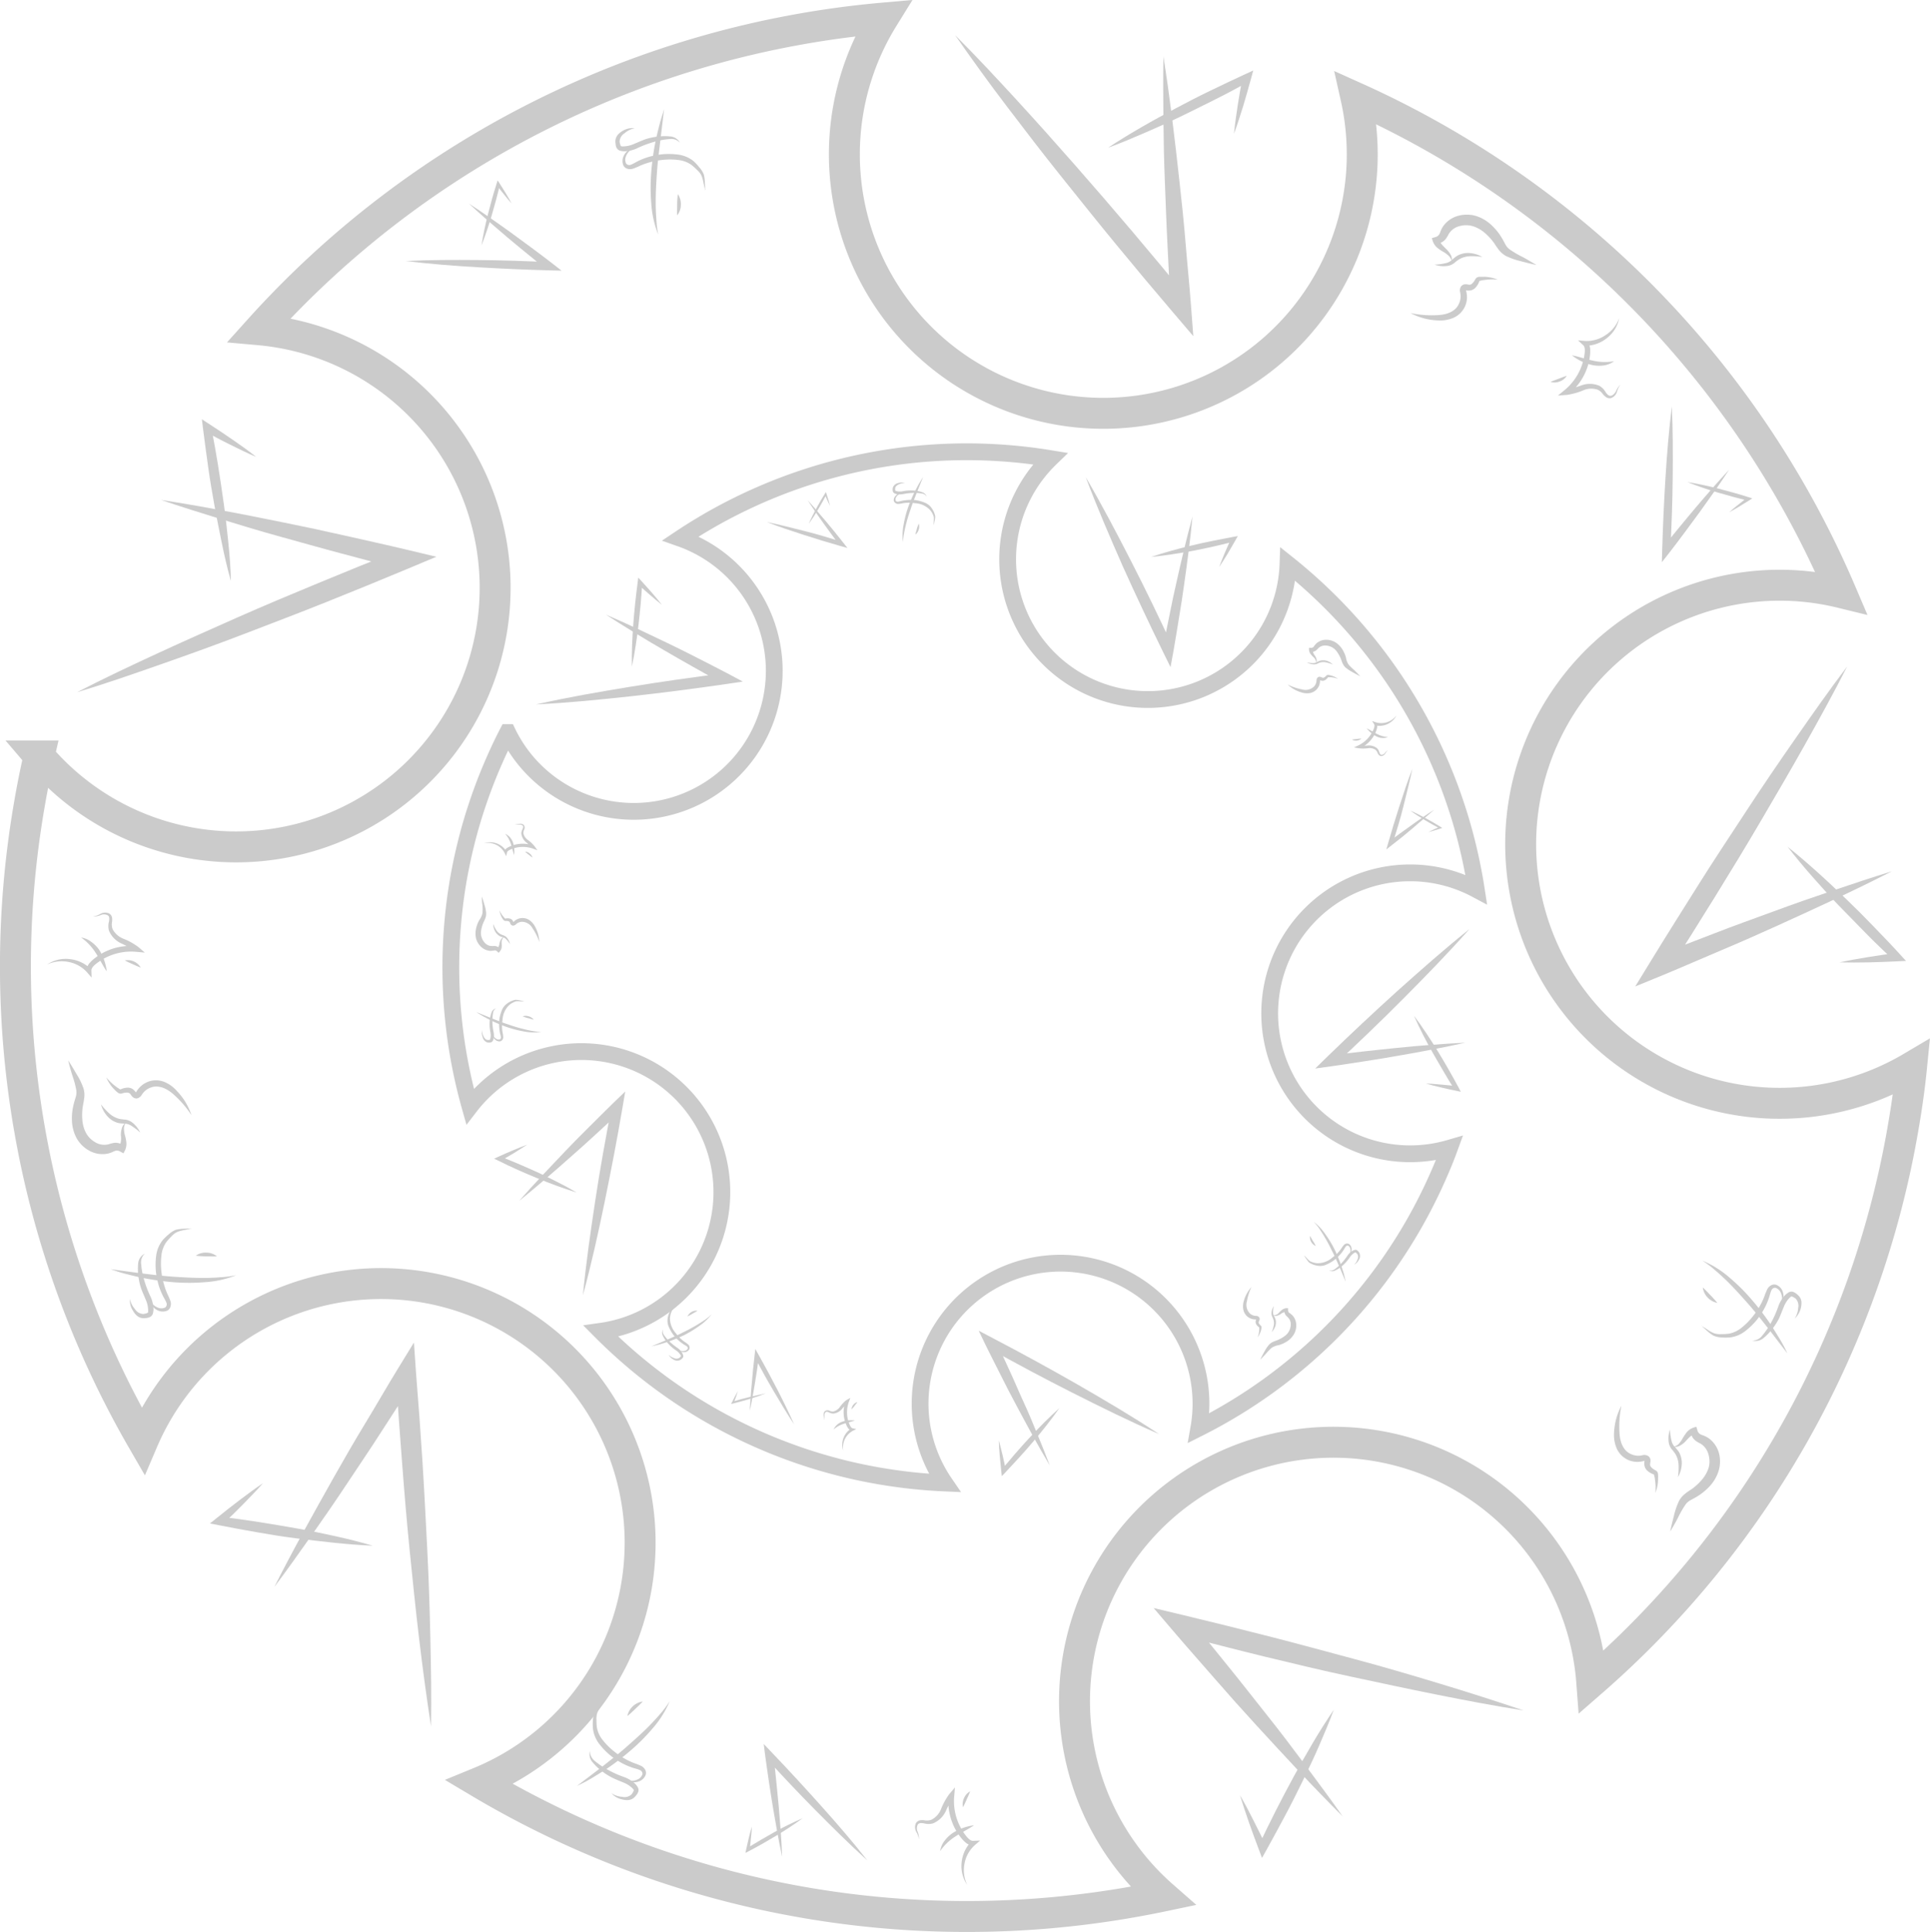 <svg xmlns="http://www.w3.org/2000/svg" viewBox="0 0 426.72 427.09"><defs><style>.cls-1{opacity:0.25;}.cls-2{fill:#303030;}.cls-3,.cls-4{fill:none;stroke:#303030;stroke-miterlimit:10;}.cls-3{stroke-width:6.84px;}.cls-4{stroke-width:3.71px;}</style></defs><title>Ресурс 7</title><g id="Слой_2" data-name="Слой 2"><g id="Слой_1-2" data-name="Слой 1"><g class="cls-1"><path class="cls-2" d="M358.49,310.73a22.61,22.61,0,0,0-.41,6.11c.11,2,.86,3.86,2.49,4.56a3.73,3.73,0,0,0,2.58.27,1.62,1.62,0,0,1,1.29.2,1.14,1.14,0,0,1,.46.73,1.7,1.7,0,0,1,0,.6,3.22,3.22,0,0,0-.07.59.9.9,0,0,0,.17.43,3.21,3.21,0,0,0,1.07.81,1,1,0,0,1,.47.55,2.49,2.49,0,0,1,.06.47,7.31,7.31,0,0,1,0,.81A8.42,8.42,0,0,1,366,330a11.65,11.65,0,0,0-.11-3.07c0-.24-.09-.49-.14-.73a1.92,1.92,0,0,0-.09-.3s0,.06-.06,0a4,4,0,0,1-1.5-.92,2.13,2.13,0,0,1-.51-1,2.93,2.93,0,0,1,0-1,.36.36,0,0,0,0-.18s0,.07,0,.1,0,0-.22.07a5.18,5.18,0,0,1-3.5-.3,5.09,5.09,0,0,1-2.45-2.56,7.63,7.63,0,0,1-.56-3.32A13.94,13.94,0,0,1,358.49,310.73Z"/><path class="cls-2" d="M369.22,316a13.39,13.39,0,0,0,.41,2.7,3,3,0,0,0,.61,1.08,10.88,10.88,0,0,1,.92,1.1,4.88,4.88,0,0,1,.67,2.91,6.6,6.6,0,0,1-.84,2.74,14.23,14.23,0,0,0,.14-2.74,5.12,5.12,0,0,0-.73-2.43,11.85,11.85,0,0,0-.84-1.08,3.22,3.22,0,0,1-.6-1.41A6.26,6.26,0,0,1,369.22,316Z"/><path class="cls-2" d="M369.29,338.52c.22-1.14.5-2.28.8-3.4a15.44,15.44,0,0,1,1.18-3.42,5.16,5.16,0,0,1,1.35-1.55c.52-.42,1-.72,1.43-1a12.48,12.48,0,0,0,2.31-2.15,7.5,7.5,0,0,0,1.42-2.57,5.31,5.31,0,0,0,0-2.77,4,4,0,0,0-1.39-2.27,4.32,4.32,0,0,0-.59-.38,5.71,5.71,0,0,1-.89-.53,2.85,2.85,0,0,1-1.11-2.07l.93.63c-.65.05-1.35.77-2,1.5a5.11,5.11,0,0,1-1.26,1,2.11,2.11,0,0,1-1.54.25,2.11,2.11,0,0,0,1.26-.65A6,6,0,0,0,372,318a11.49,11.49,0,0,1,.87-1.32,3.4,3.4,0,0,1,1.51-1.09l.68-.22.25.86a1.42,1.42,0,0,0,.64.81,4.56,4.56,0,0,0,.64.26,6.45,6.45,0,0,1,.93.44A6,6,0,0,1,380,321a7.14,7.14,0,0,1,0,4.07,8.82,8.82,0,0,1-1.95,3.41,12.82,12.82,0,0,1-2.91,2.37c-.54.34-1.06.58-1.49.83a3.56,3.56,0,0,0-1,.92,22.9,22.9,0,0,0-1.65,2.89C370.47,336.51,369.9,337.52,369.29,338.52Z"/><path class="cls-3" d="M420.93,248.43a209.39,209.39,0,0,1-69,123.31,57.26,57.26,0,1,0-94.83,47.39A210.74,210.74,0,0,1,106,394,57.28,57.28,0,1,0,31.58,318.5,209.33,209.33,0,0,1,6.39,178.43c.64-3.83,1.39-7.58,2.25-11.32A57.27,57.27,0,1,0,57.3,72.89,210.52,210.52,0,0,1,195.25,4,57.25,57.25,0,1,0,299.81,21.62,210.7,210.7,0,0,1,407.07,131a57.26,57.26,0,1,0,15.57,104.9C422.23,240.06,421.64,244.24,420.93,248.43Z"/><path class="cls-2" d="M396.77,291.51a4.76,4.76,0,0,0,.8-2.38,2.28,2.28,0,0,0-.53-2.05,3.26,3.26,0,0,0-.89-.51c-.09,0-.06,0-.21.08a3.44,3.44,0,0,0-.4.37,6.12,6.12,0,0,0-1.2,2c-.33.76-.63,1.62-1,2.42a14.11,14.11,0,0,1-1.45,2.27A12.23,12.23,0,0,1,390,295.7a2.71,2.71,0,0,1-2.56.62,2.64,2.64,0,0,0,2.16-1.06,17.12,17.12,0,0,0,1.5-2.05,23.52,23.52,0,0,0,2.15-4.62,7.1,7.1,0,0,1,1.51-2.38,5.66,5.66,0,0,1,.6-.47,1.31,1.31,0,0,1,1-.2,2.1,2.1,0,0,1,.75.39,4.59,4.59,0,0,1,.55.47,2.18,2.18,0,0,1,.64,1.43,4.75,4.75,0,0,1-1.54,3.68Z"/><path class="cls-2" d="M393.59,288.8a3.38,3.38,0,0,0,.05-3.22,1.9,1.9,0,0,0-1.1-.92.9.9,0,0,0-.91.62c-.2.42-.31,1-.52,1.61a15.14,15.14,0,0,1-.68,1.68,16.44,16.44,0,0,1-1.92,3.09,15.75,15.75,0,0,1-2.61,2.55,6.8,6.8,0,0,1-3.46,1.43,12.14,12.14,0,0,1-1.82,0,4.8,4.8,0,0,1-1.83-.43,8.19,8.19,0,0,1-1.44-1.11l-.66-.58-.32-.3a1.29,1.29,0,0,1-.16-.17s0-.11,0-.12.09.05,0,.07,0-.06,0,0,0,0,0,.07a.74.74,0,0,0,.17.12l.38.23.74.47a7.15,7.15,0,0,0,1.49.83,4.25,4.25,0,0,0,1.61.18,11.55,11.55,0,0,0,1.69-.1,6.31,6.31,0,0,0,2.88-1.4,15.31,15.31,0,0,0,2.36-2.4,16.1,16.1,0,0,0,1.85-2.84,14.24,14.24,0,0,0,.7-1.54,14.15,14.15,0,0,1,.69-1.7,2.06,2.06,0,0,1,.77-.78,1.42,1.42,0,0,1,1.17-.14,2.45,2.45,0,0,1,1.41,1.41A3.49,3.49,0,0,1,393.59,288.8Z"/><path class="cls-2" d="M376.42,278.67a22.14,22.14,0,0,1,6,3.76,42.16,42.16,0,0,1,5,5,56.45,56.45,0,0,1,4.26,5.62c.64,1,1.25,2,1.86,3s1.13,2,1.64,3.11l-4.26-5.56c-1.45-1.82-2.87-3.66-4.4-5.39s-3.08-3.46-4.73-5.08c-.84-.8-1.68-1.59-2.57-2.34A23,23,0,0,0,376.42,278.67Z"/><path class="cls-2" d="M379.71,288a3.85,3.85,0,0,1-2.15-1.19,3.76,3.76,0,0,1-1.07-2.21c.64.56,1.12,1.12,1.65,1.66S379.18,287.37,379.71,288Z"/><path class="cls-2" d="M213.85,416.66a7.37,7.37,0,0,1-1.24-4.93,7.73,7.73,0,0,1,2.23-4.76l.41.94a2.49,2.49,0,0,1-1.81-.67,7.89,7.89,0,0,1-1.12-1.22,12.2,12.2,0,0,1-1.63-2.79,12.85,12.85,0,0,1-.95-6.34l1.1.48a14.35,14.35,0,0,0-1.74,3,5.41,5.41,0,0,1-2.79,2.68,3.76,3.76,0,0,1-2,0c-.57-.1-1.09-.13-1.37.24a1.77,1.77,0,0,0-.08,1.54,4.1,4.1,0,0,1,.32,1.77,4.46,4.46,0,0,0-.59-1.67,2.16,2.16,0,0,1-.08-1.93,1.4,1.4,0,0,1,.89-.63,3.4,3.4,0,0,1,1,0,2.87,2.87,0,0,0,1.57-.14,4.49,4.49,0,0,0,2.1-2.36,14.4,14.4,0,0,1,1.8-3.27l1.27-1.5-.17,2a12.32,12.32,0,0,0,.88,5.72,12.71,12.71,0,0,0,1.41,2.55c.56.8,1.24,1.57,1.88,1.54l1.56-.06-1.16,1a7.27,7.27,0,0,0-2.28,4.06A7.57,7.57,0,0,0,213.85,416.66Z"/><path class="cls-2" d="M215.35,403.48c-1.38.94-2.83,1.6-4.12,2.47a11.58,11.58,0,0,0-3.36,3.23,4.76,4.76,0,0,1,1-2.32,7.46,7.46,0,0,1,1.86-1.73A11.16,11.16,0,0,1,215.35,403.48Z"/><path class="cls-2" d="M212.91,399.48a3.08,3.08,0,0,1,.23-2,3,3,0,0,1,1.35-1.5c-.23.66-.5,1.2-.75,1.77S213.25,398.87,212.91,399.48Z"/><path class="cls-2" d="M135.19,396.38a4.67,4.67,0,0,0,2.38.8,2.25,2.25,0,0,0,2.05-.52,3.26,3.26,0,0,0,.51-.89c0-.09,0-.06-.08-.21a3.33,3.33,0,0,0-.36-.4,6.22,6.22,0,0,0-2-1.2c-.77-.33-1.62-.64-2.42-1.06a14.11,14.11,0,0,1-2.27-1.45,12.64,12.64,0,0,1-1.94-1.86,2.7,2.7,0,0,1-.62-2.57,2.69,2.69,0,0,0,1,2.17,16,16,0,0,0,2.05,1.49,23.2,23.2,0,0,0,4.61,2.17,7.13,7.13,0,0,1,2.39,1.51,4.54,4.54,0,0,1,.46.6,1.32,1.32,0,0,1,.2,1,2.15,2.15,0,0,1-.39.76,7,7,0,0,1-.47.55,2.22,2.22,0,0,1-1.43.63,4,4,0,0,1-1.41-.17A4.12,4.12,0,0,1,135.19,396.38Z"/><path class="cls-2" d="M137.91,393.21a3.38,3.38,0,0,0,3.22.05,1.92,1.92,0,0,0,.92-1.09.91.91,0,0,0-.62-.92c-.42-.2-1-.31-1.61-.52a15.14,15.14,0,0,1-1.68-.68,16.09,16.09,0,0,1-3.08-1.93,15.75,15.75,0,0,1-2.55-2.61,6.91,6.91,0,0,1-1.42-3.47,12.17,12.17,0,0,1,0-1.82,5.1,5.1,0,0,1,.44-1.83,8.11,8.11,0,0,1,1.11-1.43l.59-.66.3-.33a.63.63,0,0,1,.17-.15s.1,0,.11,0,0,.1-.07,0,.06,0,.05,0-.05,0-.07,0a.74.74,0,0,0-.12.17l-.23.38-.47.74a7.35,7.35,0,0,0-.83,1.48,4.27,4.27,0,0,0-.19,1.61,13,13,0,0,0,.1,1.69,6.2,6.2,0,0,0,1.4,2.89,14.83,14.83,0,0,0,2.39,2.36,16.45,16.45,0,0,0,2.83,1.86,16.73,16.73,0,0,0,1.55.71,13.87,13.87,0,0,1,1.69.68,2.23,2.23,0,0,1,.79.77,1.45,1.45,0,0,1,.13,1.17,2.47,2.47,0,0,1-1.41,1.41A3.49,3.49,0,0,1,137.91,393.21Z"/><path class="cls-2" d="M148.07,376.05a22.11,22.11,0,0,1-3.77,6,42.16,42.16,0,0,1-5,5,56.48,56.48,0,0,1-5.63,4.25c-1,.64-2,1.24-3,1.85s-2.06,1.12-3.12,1.63l5.57-4.24c1.82-1.45,3.66-2.86,5.4-4.4s3.47-3.06,5.09-4.71c.8-.84,1.6-1.68,2.35-2.56A23.09,23.09,0,0,0,148.07,376.05Z"/><path class="cls-2" d="M138.71,379.33a4.06,4.06,0,0,1,3.4-3.22c-.56.64-1.12,1.12-1.66,1.65S139.37,378.8,138.71,379.33Z"/><path class="cls-2" d="M191.78,411.25c-3.94-3.56-7.69-7.29-11.42-11.05s-7.35-7.61-10.92-11.51L171,388c.24,1.86.42,3.73.62,5.6s.37,3.73.55,5.6c.32,3.74.62,7.48.76,11.25-.79-3.68-1.44-7.38-2.06-11.09-.29-1.85-.61-3.7-.87-5.56s-.56-3.71-.8-5.57l-.34-2.73,1.9,2c3.66,3.82,7.24,7.72,10.77,11.66S188.5,407.07,191.78,411.25Z"/><path class="cls-2" d="M177.47,401.91c-1.89,1.39-3.84,2.66-5.84,3.86s-4,2.35-6.08,3.43l-.73.38.16-.78c.18-.84.37-1.68.57-2.51s.42-1.67.68-2.5c0,.86-.13,1.72-.2,2.58s-.18,1.71-.29,2.56l-.57-.4c2-1.23,4-2.4,6-3.52S175.32,402.84,177.47,401.91Z"/><path class="cls-2" d="M42.33,246.5a22.63,22.63,0,0,0-4-4.62c-1.46-1.31-3.32-2.13-5-1.48a3.81,3.81,0,0,0-2,1.63,1.66,1.66,0,0,1-1,.77,1.19,1.19,0,0,1-.84-.2,1.56,1.56,0,0,1-.43-.42,3.14,3.14,0,0,0-.36-.47,1.07,1.07,0,0,0-.43-.19,3.22,3.22,0,0,0-1.32.19,1,1,0,0,1-.72-.07,2.49,2.49,0,0,1-.38-.28,6.28,6.28,0,0,1-.59-.56,8.29,8.29,0,0,1-1.76-2.65,11.94,11.94,0,0,0,2.23,2.1q.32.23.63.42a1.68,1.68,0,0,0,.26.15s-.06,0,0,0a3.86,3.86,0,0,1,1.72-.4,2.15,2.15,0,0,1,1,.31,3.17,3.17,0,0,1,.67.69.48.48,0,0,0,.13.12.12.12,0,0,0-.1,0c-.13,0,0,0,.1-.21a5.19,5.19,0,0,1,2.7-2.25,5,5,0,0,1,3.54.09,7.51,7.51,0,0,1,2.74,2A13.94,13.94,0,0,1,42.33,246.5Z"/><path class="cls-2" d="M31,250.34a12.94,12.94,0,0,0-2.19-1.63,3.13,3.13,0,0,0-1.19-.34,9.37,9.37,0,0,1-1.43-.13,4.85,4.85,0,0,1-2.53-1.59,6.56,6.56,0,0,1-1.34-2.54,15.24,15.24,0,0,0,1.83,2,5.24,5.24,0,0,0,2.24,1.21,12.1,12.1,0,0,0,1.35.17,3.21,3.21,0,0,1,1.43.58A6.18,6.18,0,0,1,31,250.34Z"/><path class="cls-2" d="M15.08,234.4c.65,1,1.25,2,1.83,3a15.08,15.08,0,0,1,1.57,3.25,5.08,5.08,0,0,1,.14,2.05c-.07.66-.21,1.22-.29,1.74a12.39,12.39,0,0,0-.12,3.15A7.37,7.37,0,0,0,19,250.4a5.24,5.24,0,0,0,1.91,2,3.93,3.93,0,0,0,2.59.63,4.11,4.11,0,0,0,.69-.15,6.91,6.91,0,0,1,1-.25,2.88,2.88,0,0,1,2.25.68l-1.11.22a4.14,4.14,0,0,0,.4-2.51,5.07,5.07,0,0,1,.2-1.59,2.08,2.08,0,0,1,.92-1.27,2.12,2.12,0,0,0-.44,1.35,6.06,6.06,0,0,0,.2,1.4,9.86,9.86,0,0,1,.32,1.55,3.41,3.41,0,0,1-.3,1.84l-.33.64-.78-.43a1.33,1.33,0,0,0-1-.13,3.93,3.93,0,0,0-.64.27,7,7,0,0,1-1,.34,6,6,0,0,1-4.08-.6,7.08,7.08,0,0,1-2.89-2.85,8.79,8.79,0,0,1-1-3.8,12.53,12.53,0,0,1,.4-3.73c.14-.61.34-1.16.47-1.64a3.44,3.44,0,0,0,.09-1.39,21.43,21.43,0,0,0-.86-3.21C15.66,236.67,15.35,235.55,15.08,234.4Z"/><path class="cls-2" d="M28.73,287.12a4.6,4.6,0,0,0,1.11,2.25,2.26,2.26,0,0,0,1.82,1.08,3.48,3.48,0,0,0,1-.26c.07-.06.05,0,.09-.21a4.63,4.63,0,0,0,0-.54,6.17,6.17,0,0,0-.59-2.29c-.31-.78-.7-1.6-1-2.46a14.87,14.87,0,0,1-.57-2.63,12.72,12.72,0,0,1-.05-2.69A2.69,2.69,0,0,1,32,277.12a2.67,2.67,0,0,0-.79,2.27,16.57,16.57,0,0,0,.39,2.51,23.2,23.2,0,0,0,1.72,4.8,7.2,7.2,0,0,1,.62,2.75,6.72,6.72,0,0,1-.1.75,1.33,1.33,0,0,1-.59.87,2.16,2.16,0,0,1-.81.26,5.1,5.1,0,0,1-.72.06,2.3,2.3,0,0,1-1.46-.57,4.22,4.22,0,0,1-.88-1.12A4.11,4.11,0,0,1,28.73,287.12Z"/><path class="cls-2" d="M32.89,286.8a3.39,3.39,0,0,0,2.24,2.32,1.88,1.88,0,0,0,1.42-.12.9.9,0,0,0,.22-1.09c-.16-.43-.52-1-.77-1.5a16.41,16.41,0,0,1-.71-1.67,17.24,17.24,0,0,1-.81-3.55,15.84,15.84,0,0,1,.05-3.64A6.94,6.94,0,0,1,36,274.09a11.94,11.94,0,0,1,1.32-1.26,4.89,4.89,0,0,1,1.6-1,8.88,8.88,0,0,1,1.8-.23l.88-.05H42a.61.61,0,0,1,.23,0s.08.05.05.1-.1,0-.08,0,.06,0,.06,0,0-.05,0-.05a.51.51,0,0,0-.2,0l-.43.1-.86.19a7.86,7.86,0,0,0-1.64.46,4.17,4.17,0,0,0-1.27,1,11.77,11.77,0,0,0-1.12,1.26,6.23,6.23,0,0,0-1.06,3,15.2,15.2,0,0,0,0,3.37,15.72,15.72,0,0,0,.69,3.31A15.12,15.12,0,0,0,37,286a13.07,13.07,0,0,1,.71,1.68,2.05,2.05,0,0,1,0,1.1,1.46,1.46,0,0,1-.73.93,2.57,2.57,0,0,1-2,0A3.55,3.55,0,0,1,32.89,286.8Z"/><path class="cls-2" d="M52.22,281.88a22.24,22.24,0,0,1-6.89,1.54,42.8,42.8,0,0,1-7.07,0,60.44,60.44,0,0,1-7-1c-1.15-.25-2.29-.53-3.43-.82s-2.25-.66-3.36-1.05l6.94.94c2.31.27,4.61.57,6.93.72s4.62.29,6.93.27c1.15,0,2.31-.05,3.47-.15A22.63,22.63,0,0,0,52.22,281.88Z"/><path class="cls-2" d="M43.28,277.57a3.77,3.77,0,0,1,2.36-.68,3.71,3.71,0,0,1,2.32.82c-.85.05-1.58,0-2.34,0S44.12,277.66,43.28,277.57Z"/><path class="cls-2" d="M10.42,213.2A7.38,7.38,0,0,1,15.35,212a7.72,7.72,0,0,1,4.76,2.24l-.94.4a2.49,2.49,0,0,1,.67-1.8,8,8,0,0,1,1.23-1.12,12.32,12.32,0,0,1,2.79-1.62,12.82,12.82,0,0,1,6.33-.94l-.48,1.1a14.46,14.46,0,0,0-2.95-1.75,5.36,5.36,0,0,1-2.67-2.79,3.76,3.76,0,0,1,0-2c.1-.57.14-1.09-.23-1.37a1.79,1.79,0,0,0-1.55-.09,4,4,0,0,1-1.77.32,4.49,4.49,0,0,0,1.68-.58,2.11,2.11,0,0,1,1.92-.08,1.33,1.33,0,0,1,.63.89,3.4,3.4,0,0,1,0,1,3,3,0,0,0,.13,1.58,4.58,4.58,0,0,0,2.36,2.1,14.2,14.2,0,0,1,3.27,1.8l1.5,1.28-2-.18a12.44,12.44,0,0,0-8.28,2.28c-.8.55-1.57,1.23-1.54,1.87l.05,1.56-1-1.16a7.29,7.29,0,0,0-4.06-2.29A7.64,7.64,0,0,0,10.42,213.2Z"/><path class="cls-2" d="M23.6,214.73c-.94-1.38-1.6-2.84-2.46-4.12a11.74,11.74,0,0,0-3.22-3.38,4.8,4.8,0,0,1,2.31,1A7.13,7.13,0,0,1,22,210.07,11.28,11.28,0,0,1,23.6,214.73Z"/><path class="cls-2" d="M27.61,212.3a3.31,3.31,0,0,1,3.5,1.58c-.66-.23-1.2-.5-1.77-.75S28.22,212.64,27.61,212.3Z"/><path class="cls-2" d="M140.35,28.35a4.63,4.63,0,0,0-2.26,1.11A2.25,2.25,0,0,0,137,31.27a3,3,0,0,0,.26,1c.06.06,0,0,.2.08a3.31,3.31,0,0,0,.55,0,6.26,6.26,0,0,0,2.29-.59c.78-.31,1.59-.69,2.46-1a14,14,0,0,1,2.63-.56,12.09,12.09,0,0,1,2.69-.05,2.67,2.67,0,0,1,2.25,1.38,2.64,2.64,0,0,0-2.27-.79,15.38,15.38,0,0,0-2.51.38,23.16,23.16,0,0,0-4.8,1.71,7.06,7.06,0,0,1-2.76.61,4,4,0,0,1-.75-.1,1.28,1.28,0,0,1-.87-.59,1.92,1.92,0,0,1-.25-.81,5.1,5.1,0,0,1-.06-.72,2.3,2.3,0,0,1,.57-1.46,4.39,4.39,0,0,1,1.12-.88A4.11,4.11,0,0,1,140.35,28.35Z"/><path class="cls-2" d="M140.65,32.51a3.42,3.42,0,0,0-2.32,2.23,1.91,1.91,0,0,0,.12,1.43.9.9,0,0,0,1.08.22c.44-.16,1-.51,1.51-.77a16.34,16.34,0,0,1,1.67-.7,16,16,0,0,1,3.55-.8,15.39,15.39,0,0,1,3.65.05,6.84,6.84,0,0,1,3.45,1.46A11.94,11.94,0,0,1,154.62,37a5,5,0,0,1,1,1.6,8.39,8.39,0,0,1,.23,1.81l.05.88v.44a.6.6,0,0,1,0,.23s-.06.09-.11.06,0-.11,0-.09,0,.06,0,.07,0,0,.05-.05a1.91,1.91,0,0,0,0-.21l-.1-.43-.19-.86a8,8,0,0,0-.46-1.64,4.13,4.13,0,0,0-1-1.27,12,12,0,0,0-1.27-1.13,6.26,6.26,0,0,0-3-1.06,15.1,15.1,0,0,0-3.36,0,16.31,16.31,0,0,0-3.32.68,15.18,15.18,0,0,0-1.59.59,14,14,0,0,1-1.69.7,2.15,2.15,0,0,1-1.1,0,1.46,1.46,0,0,1-.92-.73,2.52,2.52,0,0,1,0-2A3.51,3.51,0,0,1,140.65,32.51Z"/><path class="cls-2" d="M145.53,51.85A22.51,22.51,0,0,1,144,45a42.8,42.8,0,0,1,0-7.07,58.36,58.36,0,0,1,1-7c.25-1.15.54-2.29.83-3.43s.67-2.25,1-3.35L146,31.07c-.27,2.31-.58,4.61-.74,6.92s-.3,4.62-.28,6.93c0,1.16.05,2.31.14,3.47A23.92,23.92,0,0,0,145.53,51.85Z"/><path class="cls-2" d="M149.87,42.92a3.86,3.86,0,0,1,.67,2.37,3.76,3.76,0,0,1-.82,2.31c-.05-.85,0-1.58,0-2.34S149.77,43.76,149.87,42.92Z"/><path class="cls-2" d="M89.72,57.7c5.31-.27,10.6-.26,15.89-.22s10.58.22,15.86.47l-.59,1.62c-1.47-1.15-2.92-2.35-4.38-3.53s-2.89-2.39-4.34-3.59c-2.86-2.43-5.71-4.87-8.47-7.44,3.16,2.05,6.23,4.22,9.28,6.41,1.51,1.11,3,2.19,4.54,3.33s3,2.24,4.49,3.39l2.17,1.69-2.76-.07c-5.29-.14-10.57-.38-15.86-.69S95,58.35,89.72,57.7Z"/><path class="cls-2" d="M106.46,54.23c.36-2.32.85-4.59,1.42-6.85s1.19-4.5,1.9-6.72l.25-.79.43.67c.46.72.92,1.45,1.37,2.19s.88,1.47,1.28,2.24c-.59-.64-1.12-1.31-1.68-2s-1.07-1.34-1.6-2l.68-.12c-.52,2.27-1.13,4.52-1.79,6.75S107.32,52.05,106.46,54.23Z"/><path class="cls-2" d="M311.86,69.2a22.59,22.59,0,0,0,6.11.45c2-.1,3.86-.84,4.57-2.46a3.79,3.79,0,0,0,.29-2.58,1.62,1.62,0,0,1,.2-1.29,1.23,1.23,0,0,1,.74-.46,2,2,0,0,1,.6,0,2.73,2.73,0,0,0,.59.08.94.94,0,0,0,.43-.17,3.29,3.29,0,0,0,.81-1.06,1,1,0,0,1,.56-.46,2.67,2.67,0,0,1,.47-.07c.27,0,.54,0,.81,0a8.44,8.44,0,0,1,3.12.64,12.06,12.06,0,0,0-3.07.09c-.25,0-.5.08-.74.14a1.67,1.67,0,0,0-.29.08s.05,0,0,.06a3.8,3.8,0,0,1-.93,1.5,2.12,2.12,0,0,1-.95.5,2.93,2.93,0,0,1-1,0c-.11,0-.18,0-.18,0s.07,0,.09-.06,0,0,.08.22a5,5,0,0,1-2.9,5.94,7.63,7.63,0,0,1-3.33.54A13.9,13.9,0,0,1,311.86,69.2Z"/><path class="cls-2" d="M317.18,58.5a12.54,12.54,0,0,0,2.7-.39,3.05,3.05,0,0,0,1.09-.6,9.84,9.84,0,0,1,1.11-.91,4.87,4.87,0,0,1,2.91-.66,6.48,6.48,0,0,1,2.74.86,15.24,15.24,0,0,0-2.75-.16,5.15,5.15,0,0,0-2.43.72,11.64,11.64,0,0,0-1.08.83,3.17,3.17,0,0,1-1.42.59A6.14,6.14,0,0,1,317.18,58.5Z"/><path class="cls-2" d="M339.72,58.58c-1.15-.24-2.28-.52-3.41-.83a15.64,15.64,0,0,1-3.41-1.2,5.28,5.28,0,0,1-1.54-1.36c-.41-.52-.71-1-1-1.44a12.85,12.85,0,0,0-2.14-2.32A7.37,7.37,0,0,0,325.64,50a5.17,5.17,0,0,0-2.76-.06,3.91,3.91,0,0,0-2.28,1.38,3.43,3.43,0,0,0-.38.58,6.83,6.83,0,0,1-.54.89,2.91,2.91,0,0,1-2.08,1.1l.64-.94c.05.66.76,1.36,1.48,2.06a5.36,5.36,0,0,1,1,1.27,2.13,2.13,0,0,1,.24,1.55,2.1,2.1,0,0,0-.64-1.26,5.92,5.92,0,0,0-1.13-.86,10,10,0,0,1-1.32-.87,3.34,3.34,0,0,1-1.08-1.52l-.22-.68.86-.25a1.37,1.37,0,0,0,.81-.63,3.49,3.49,0,0,0,.27-.64,5.62,5.62,0,0,1,.45-.93,6,6,0,0,1,3.31-2.45,7.22,7.22,0,0,1,4.07,0,8.75,8.75,0,0,1,3.4,2,12.62,12.62,0,0,1,2.35,2.93c.33.53.57,1.06.82,1.49a3.33,3.33,0,0,0,.92,1,20.87,20.87,0,0,0,2.87,1.67C337.71,57.38,338.72,58,339.72,58.58Z"/><path class="cls-2" d="M358,70.33a7.32,7.32,0,0,1-2.63,4.34,7.71,7.71,0,0,1-4.95,1.77l.38-1a2.52,2.52,0,0,1,.79,1.75,8.28,8.28,0,0,1-.08,1.67,12.57,12.57,0,0,1-.84,3.11,12.78,12.78,0,0,1-3.83,5.13L346.38,86a14.26,14.26,0,0,0,3.32-.83,5.39,5.39,0,0,1,3.87.09A3.7,3.7,0,0,1,355,86.68c.34.48.67.87,1.14.81s.88-.53,1.15-1a4,4,0,0,1,1-1.47,4.54,4.54,0,0,0-.78,1.59A2.15,2.15,0,0,1,356.2,88a1.41,1.41,0,0,1-1.08-.2,3.42,3.42,0,0,1-.73-.68,2.78,2.78,0,0,0-1.2-1,4.48,4.48,0,0,0-3.15.17,14.81,14.81,0,0,1-3.59,1l-2,.15L346,86.17a12.5,12.5,0,0,0,3.45-4.65,13.45,13.45,0,0,0,.82-2.8c.18-1,.24-2-.23-2.42l-1.14-1.06,1.52.12a7.25,7.25,0,0,0,4.5-1.24A7.58,7.58,0,0,0,358,70.33Z"/><path class="cls-2" d="M347.54,78.54c1.64.31,3.14.88,4.66,1.18a11.74,11.74,0,0,0,4.66.13,4.88,4.88,0,0,1-2.33.94,7.47,7.47,0,0,1-2.54-.11A11.22,11.22,0,0,1,347.54,78.54Z"/><path class="cls-2" d="M346.41,83.08a3,3,0,0,1-1.58,1.25,3.11,3.11,0,0,1-2,.1c.63-.3,1.21-.49,1.79-.71S345.74,83.27,346.41,83.08Z"/><path class="cls-2" d="M369.64,89.82c.25,5.3.24,10.6.19,15.89s-.25,10.58-.51,15.86L367.7,121c1.16-1.48,2.36-2.92,3.54-4.38s2.4-2.88,3.6-4.33c2.43-2.86,4.89-5.7,7.46-8.45-2.06,3.15-4.23,6.21-6.43,9.26-1.11,1.51-2.2,3-3.34,4.53s-2.24,3-3.4,4.49l-1.7,2.16.08-2.76c.15-5.29.4-10.57.72-15.85S369,95.09,369.64,89.82Z"/><path class="cls-2" d="M373.07,106.56c2.32.37,4.6.86,6.85,1.44s4.5,1.2,6.72,1.91l.79.25-.67.43c-.73.46-1.46.92-2.19,1.36s-1.48.88-2.25,1.28c.64-.58,1.31-1.12,2-1.67s1.34-1.07,2-1.6l.11.69c-2.26-.54-4.51-1.15-6.74-1.81S375.25,107.43,373.07,106.56Z"/><path class="cls-2" d="M211.19,7.78c4.61,4.62,9.05,9.37,13.45,14.16s8.73,9.64,13,14.5,8.54,9.8,12.74,14.76,8.36,9.95,12.47,15l-4,1.59c-.29-4.6-.49-9.2-.73-13.8s-.38-9.21-.57-13.82-.28-9.21-.32-13.83-.09-9.23,0-13.85c.73,4.56,1.35,9.14,1.93,13.71s1.09,9.17,1.6,13.75,1,9.17,1.37,13.76.85,9.17,1.19,13.77l.52,6.83-4.47-5.24q-6.33-7.41-12.52-14.94c-4.13-5-8.18-10.09-12.25-15.16s-8-10.21-11.95-15.4S214.9,13.14,211.19,7.78Z"/><path class="cls-2" d="M245,32.65c2.4-1.6,4.85-3.07,7.33-4.51s5-2.8,7.52-4.14,5.06-2.66,7.64-3.9,5.15-2.48,7.75-3.67l1.85-.85-.52,1.9q-.82,3-1.74,6.08c-.63,2-1.26,4-2,6,.2-2.12.52-4.21.83-6.3s.7-4.17,1.08-6.24l1.34,1.05c-2.51,1.37-5,2.72-7.58,4s-5.11,2.56-7.69,3.8-5.19,2.41-7.82,3.54S247.71,31.68,245,32.65Z"/><path class="cls-2" d="M408.4,147.33c-2.95,5.81-6.1,11.51-9.28,17.18s-6.47,11.28-9.76,16.89-6.66,11.15-10.08,16.68-6.86,11-10.37,16.5l-2.74-3.27c4.28-1.71,8.59-3.32,12.89-5s8.64-3.21,13-4.82,8.68-3.12,13.05-4.59,8.75-2.95,13.17-4.3c-4.11,2.11-8.27,4.13-12.44,6.09s-8.37,3.88-12.57,5.79-8.41,3.77-12.66,5.56-8.46,3.65-12.72,5.41l-6.34,2.6,3.6-5.87c3.39-5.54,6.85-11,10.32-16.53s7.06-10.91,10.62-16.35,7.22-10.81,10.94-16.14S404.46,152.53,408.4,147.33Z"/><path class="cls-2" d="M395.25,187.19c2.25,1.78,4.42,3.66,6.55,5.57s4.21,3.88,6.27,5.86,4.09,4,6.07,6.06,4,4.12,5.9,6.23l1.38,1.5-2,.09c-2.1.1-4.21.19-6.32.23s-4.23.05-6.36,0c2.08-.46,4.16-.81,6.25-1.16s4.18-.63,6.27-.91l-.59,1.6c-2.08-2-4.15-3.94-6.16-6s-4-4.08-6-6.14-3.9-4.18-5.8-6.33S397,189.46,395.25,187.19Z"/><path class="cls-2" d="M336.87,378.09c-6.45-1-12.84-2.23-19.22-3.5s-12.73-2.65-19.07-4-12.68-2.88-19-4.41S267,363,260.69,361.39l2.26-3.62c2.94,3.54,5.82,7.14,8.73,10.72s5.73,7.22,8.6,10.82,5.66,7.29,8.41,11,5.51,7.4,8.17,11.19c-3.28-3.26-6.49-6.59-9.65-9.95s-6.28-6.75-9.4-10.15-6.19-6.83-9.21-10.31-6.09-6.91-9.08-10.42l-4.45-5.22,6.7,1.6c6.32,1.51,12.62,3.09,18.92,4.69s12.56,3.33,18.83,5,12.52,3.52,18.74,5.4S330.71,376,336.87,378.09Z"/><path class="cls-2" d="M294.9,377.94c-1,2.7-2.12,5.34-3.27,8s-2.38,5.21-3.63,7.78-2.53,5.13-3.88,7.65-2.69,5-4.09,7.53l-1,1.78-.7-1.84c-.75-2-1.48-3.95-2.17-5.94s-1.37-4-2-6.05c1.09,1.83,2.06,3.7,3,5.58s1.9,3.77,2.81,5.67l-1.7-.06c1.22-2.59,2.46-5.16,3.76-7.71s2.62-5.08,4-7.6,2.77-5,4.23-7.47S293.28,380.32,294.9,377.94Z"/><path class="cls-2" d="M95.3,381.62c-1-6.44-1.86-12.9-2.63-19.35s-1.43-12.93-2.08-19.4-1.19-12.94-1.68-19.41-1-13-1.35-19.45l4.14,1c-2.45,3.9-5,7.75-7.48,11.62s-5.09,7.69-7.63,11.53-5.17,7.64-7.83,11.41-5.33,7.53-8.11,11.23c2.08-4.13,4.25-8.2,6.47-12.25s4.47-8.07,6.73-12.08,4.57-8,7-12,4.68-7.94,7.09-11.87l3.58-5.84L92,303.7c.53,6.47,1,12.95,1.41,19.44s.73,13,1.06,19.46.54,13,.68,19.49S95.42,375.1,95.3,381.62Z"/><path class="cls-2" d="M82.43,341.67c-2.87-.11-5.73-.36-8.58-.65s-5.69-.64-8.52-1-5.66-.81-8.47-1.31-5.63-1-8.44-1.56l-2-.4L48,335.49c1.65-1.33,3.3-2.64,5-3.92s3.39-2.53,5.15-3.72c-1.4,1.6-2.88,3.11-4.36,4.62s-3,3-4.53,4.43l-.47-1.63c2.84.35,5.67.73,8.5,1.18s5.64.92,8.45,1.42,5.62,1.08,8.42,1.7S79.67,340.87,82.43,341.67Z"/><path class="cls-2" d="M17.06,153c5.8-3,11.68-5.76,17.58-8.49s11.85-5.37,17.79-8,11.94-5.14,17.94-7.62,12-4.93,18.07-7.31l.31,4.25c-4.47-1.12-8.91-2.33-13.37-3.51s-8.89-2.45-13.33-3.67-8.86-2.55-13.27-3.92-8.82-2.73-13.19-4.22q6.85,1.05,13.65,2.35c4.54.82,9.06,1.75,13.58,2.66s9,1.86,13.52,2.89,9,2,13.48,3.07l6.66,1.59-6.35,2.66q-9,3.76-18,7.36c-6,2.41-12.11,4.72-18.17,7.05s-12.18,4.53-18.32,6.68S23.3,151.14,17.06,153Z"/><path class="cls-2" d="M51.05,128.43c-.78-2.77-1.44-5.56-2-8.36s-1.15-5.61-1.65-8.42-1-5.64-1.38-8.47-.8-5.66-1.14-8.5l-.24-2,1.65,1.07c1.77,1.15,3.53,2.32,5.26,3.52S55,99.68,56.64,101c-2-.84-3.85-1.78-5.75-2.71s-3.75-1.93-5.61-2.94l1.41-1c.54,2.81,1.06,5.62,1.51,8.44s.87,5.65,1.27,8.49.71,5.67,1,8.52S51,125.55,51.05,128.43Z"/></g><g class="cls-1"><path class="cls-2" d="M276.69,284.49a12.59,12.59,0,0,0-1,3.16,2.73,2.73,0,0,0,.7,2.73,2.1,2.1,0,0,0,1.32.49.9.9,0,0,1,.65.27.66.66,0,0,1,.15.45,1.06,1.06,0,0,1-.08.32,1.16,1.16,0,0,0-.12.3.46.46,0,0,0,0,.25,1.9,1.9,0,0,0,.45.56c.2.13.18.54.14.61a3,3,0,0,1-.09.43,4.9,4.9,0,0,1-.75,1.56,5.89,5.89,0,0,0,.36-1.63c0-.25,0-.64,0-.58a2.07,2.07,0,0,1-.67-.68,1.2,1.2,0,0,1-.14-.57,1.67,1.67,0,0,1,.13-.5c0-.13,0-.1,0,0s0,0-.13,0a2.82,2.82,0,0,1-1.8-.63,2.77,2.77,0,0,1-.94-1.68,4.11,4.11,0,0,1,.15-1.82A7.71,7.71,0,0,1,276.69,284.49Z"/><path class="cls-2" d="M281.63,288.7a7,7,0,0,0-.16,1.47,1.79,1.79,0,0,0,.17.65,6.54,6.54,0,0,1,.34.7,2.71,2.71,0,0,1,0,1.62,3.75,3.75,0,0,1-.81,1.33,8,8,0,0,0,.44-1.42,2.58,2.58,0,0,0-.06-1.38,5.32,5.32,0,0,0-.29-.68,1.65,1.65,0,0,1-.13-.82A3.38,3.38,0,0,1,281.63,288.7Z"/><path class="cls-2" d="M278.63,300.55c.27-.57.57-1.14.88-1.69a8.67,8.67,0,0,1,1.08-1.63,2.82,2.82,0,0,1,.92-.64c.32-.14.62-.24.89-.34a7.25,7.25,0,0,0,1.5-.82,3.21,3.21,0,0,0,1.48-2.61,2.06,2.06,0,0,0-.42-1.38c-.11-.15-.43-.45-.66-.68a1.53,1.53,0,0,1-.3-1.23l.4.45a2.22,2.22,0,0,0-1.27.51,2.86,2.86,0,0,1-.8.35,1.18,1.18,0,0,1-.85-.07,1.71,1.71,0,0,0,1.35-.66,7.22,7.22,0,0,1,.63-.58,1.88,1.88,0,0,1,.94-.36l.39,0,0,.48a.78.78,0,0,0,.22.52,5.5,5.5,0,0,1,.74.58,3.24,3.24,0,0,1,.85,2.06,4,4,0,0,1-.53,2.15,5,5,0,0,1-1.48,1.53,6.88,6.88,0,0,1-1.85.85,4,4,0,0,0-1.56.58,11.91,11.91,0,0,0-1.26,1.29C279.52,299.65,279.08,300.1,278.63,300.55Z"/><path class="cls-4" d="M317.88,260.16a113.55,113.55,0,0,1-52.82,55.51,31.05,31.05,0,1,0-56.2,12.14,114.31,114.31,0,0,1-76-33.54,31.06,31.06,0,1,0-28.94-49.69,113.51,113.51,0,0,1,5.61-77c.86-1.93,1.75-3.8,2.71-5.65a30.73,30.73,0,0,0,6,8.4A31.06,31.06,0,1,0,150.46,119a114.16,114.16,0,0,1,81.75-17.63,31,31,0,1,0,52.56,23.33,114.3,114.3,0,0,1,41.63,71.9,31.05,31.05,0,1,0-5.93,57.2C319.69,255.94,318.82,258.05,317.88,260.16Z"/><path class="cls-2" d="M299.39,279.55a2.49,2.49,0,0,0,.74-1.15,1.25,1.25,0,0,0,0-1.15,2,2,0,0,0-.4-.39c-.05,0,0,0-.12,0a1.65,1.65,0,0,0-.26.14,3.12,3.12,0,0,0-.9.91,9.56,9.56,0,0,1-1.95,2.13,6.59,6.59,0,0,1-1.24.77,1.46,1.46,0,0,1-1.43,0,1.43,1.43,0,0,0,1.28-.26,8.84,8.84,0,0,0,1.06-.88,13.12,13.12,0,0,0,1.76-2.13,3.64,3.64,0,0,1,1.11-1.06l.38-.16a.73.73,0,0,1,.56,0,1.66,1.66,0,0,1,.57.63,1.51,1.51,0,0,1-.13,1.56A2.29,2.29,0,0,1,299.39,279.55Z"/><path class="cls-2" d="M298.09,277.69a1.82,1.82,0,0,0,.45-1.68,1,1,0,0,0-.44-.64.49.49,0,0,0-.57.21c-.16.19-.3.5-.49.77a7.73,7.73,0,0,1-.59.79,9.2,9.2,0,0,1-1.42,1.37,8.32,8.32,0,0,1-1.72,1,3.24,3.24,0,0,1-2,.27,4.51,4.51,0,0,1-1.87-.71,4.28,4.28,0,0,1-.6-.78l-.27-.39-.13-.21a.29.29,0,0,1-.06-.11,0,0,0,0,1,0-.05s.05,0,0,0-.06,0,0,0l.08.08.16.17.33.35a4.45,4.45,0,0,0,.67.64,4.26,4.26,0,0,0,1.72.46,4.9,4.9,0,0,0,3.27-1.27,8.36,8.36,0,0,0,1.36-1.23,6.8,6.8,0,0,0,.57-.73,6.71,6.71,0,0,1,.59-.79.92.92,0,0,1,1.14-.22,1.31,1.31,0,0,1,.55.92A1.88,1.88,0,0,1,298.09,277.69Z"/><path class="cls-2" d="M290.43,270.06a11.94,11.94,0,0,1,2.62,2.78,24.89,24.89,0,0,1,2,3.29,37.52,37.52,0,0,1,1.47,3.53l.58,1.82c.15.62.31,1.24.44,1.86l-1.48-3.5c-.52-1.15-1-2.31-1.6-3.42a35.22,35.22,0,0,0-1.79-3.31c-.33-.53-.67-1.06-1-1.57A12.67,12.67,0,0,0,290.43,270.06Z"/><path class="cls-2" d="M290.9,275.42a2.09,2.09,0,0,1-1-.91,2.15,2.15,0,0,1-.27-1.31c.27.38.42.75.65,1.1S290.72,275,290.9,275.42Z"/><path class="cls-2" d="M186.45,320.68a4.18,4.18,0,0,1,1.83-4.95l.08.54a1.37,1.37,0,0,1-.86-.59,4.4,4.4,0,0,1-.42-.8,6.47,6.47,0,0,1-.48-1.68,7,7,0,0,1,.35-3.46l.51.4a8.18,8.18,0,0,0-1.31,1.32,2.9,2.9,0,0,1-1.82,1c-.81.08-1.37-.63-1.79-.3a.94.94,0,0,0-.25.79,2.32,2.32,0,0,1-.07,1,2.4,2.4,0,0,0-.09-1,1.18,1.18,0,0,1,.22-1,1,1,0,0,1,1.08-.1,1.57,1.57,0,0,0,.85.15,2.49,2.49,0,0,0,1.42-1,7.88,7.88,0,0,1,1.38-1.48L188,309l-.36,1a6.73,6.73,0,0,0-.3,3.12,6.63,6.63,0,0,0,.4,1.53c.18.5.44,1,.78,1.07l.81.18-.73.36A4.17,4.17,0,0,0,186.45,320.68Z"/><path class="cls-2" d="M189,314c-.42.16-.85.26-1.27.38s-.83.22-1.22.36a6.4,6.4,0,0,0-2.21,1.24,3.26,3.26,0,0,1,2-1.74,5.61,5.61,0,0,1,1.33-.27A6.67,6.67,0,0,1,189,314Z"/><path class="cls-2" d="M188.27,311.53a1.75,1.75,0,0,1,.39-1,1.67,1.67,0,0,1,.91-.6c-.2.32-.44.55-.63.83S188.53,311.26,188.27,311.53Z"/><path class="cls-2" d="M147.85,299.44a2.46,2.46,0,0,0,1.15.75,1.2,1.2,0,0,0,1.14,0,1.57,1.57,0,0,0,.39-.39c0-.05,0,0,0-.12s-.09-.18-.14-.27a3.39,3.39,0,0,0-.91-.9,9.3,9.3,0,0,1-2.12-1.95,6.59,6.59,0,0,1-.77-1.24,1.46,1.46,0,0,1,0-1.43,1.43,1.43,0,0,0,.26,1.28,8.75,8.75,0,0,0,.87,1.06,13,13,0,0,0,2.13,1.76,3.64,3.64,0,0,1,1,1.12,2.48,2.48,0,0,1,.17.37.72.72,0,0,1,0,.57,1.81,1.81,0,0,1-.62.57,1.54,1.54,0,0,1-1.56-.14A2.29,2.29,0,0,1,147.85,299.44Z"/><path class="cls-2" d="M149.71,298.14a1.83,1.83,0,0,0,1.68.46,1,1,0,0,0,.64-.44.48.48,0,0,0-.2-.57c-.2-.16-.51-.3-.78-.49s-.53-.38-.79-.59a9.61,9.61,0,0,1-1.36-1.42,8.88,8.88,0,0,1-1-1.72,3.35,3.35,0,0,1-.27-2,4.57,4.57,0,0,1,.72-1.86,4.35,4.35,0,0,1,.78-.61l.4-.27.2-.13a.29.29,0,0,1,.11-.06s0,0,0,0,0,0,0,0,0-.05,0,0-.05,0-.08.07l-.17.17-.35.33a4,4,0,0,0-.64.66,4.49,4.49,0,0,0-.47,1.72,4.93,4.93,0,0,0,1.27,3.28,8.79,8.79,0,0,0,1.23,1.36,7.83,7.83,0,0,0,.72.57,6,6,0,0,1,.8.59.92.92,0,0,1,.21,1.14,1.31,1.31,0,0,1-.92.55A1.89,1.89,0,0,1,149.71,298.14Z"/><path class="cls-2" d="M157.36,290.5a12.41,12.41,0,0,1-2.79,2.62,26.67,26.67,0,0,1-3.29,2,36.12,36.12,0,0,1-3.54,1.46l-1.82.57c-.62.15-1.23.32-1.86.45l3.5-1.48c1.15-.52,2.32-1,3.43-1.59a35.22,35.22,0,0,0,3.31-1.79c.54-.32,1.06-.66,1.57-1A12,12,0,0,0,157.36,290.5Z"/><path class="cls-2" d="M152,291a2.09,2.09,0,0,1,.91-1,2.06,2.06,0,0,1,1.31-.26c-.38.26-.75.42-1.1.64S152.42,290.78,152,291Z"/><path class="cls-2" d="M175.59,314.87c-1.59-2.4-3.05-4.87-4.52-7.34s-2.84-5-4.19-7.52l.92-.18c-.27,2-.56,4-.9,6-.18,1-.32,2-.52,3s-.36,2-.58,3c0-1,.11-2,.17-3.06s.16-2,.25-3c.16-2,.37-4.06.61-6.08l.17-1.5.75,1.33c1.4,2.5,2.76,5,4.08,7.57S174.42,312.24,175.59,314.87Z"/><path class="cls-2" d="M169.32,308c-1.18.47-2.38.87-3.58,1.24s-2.43.69-3.66,1l-.44.1.2-.38c.42-.83.84-1.67,1.32-2.47-.27.9-.61,1.77-.95,2.63l-.24-.28c1.2-.38,2.42-.72,3.64-1S168.07,308.24,169.32,308Z"/><path class="cls-2" d="M119.24,208.21a12.52,12.52,0,0,0-1.49-3,2.7,2.7,0,0,0-2.42-1.45,2.07,2.07,0,0,0-1.28.58.91.91,0,0,1-.66.27.66.66,0,0,1-.41-.22.72.72,0,0,1-.17-.28,1.43,1.43,0,0,0-.13-.29.47.47,0,0,0-.2-.16,1.7,1.7,0,0,0-.72-.08c-.23,0-.5-.26-.53-.33l-.24-.38a4.78,4.78,0,0,1-.56-1.63,6.13,6.13,0,0,0,.89,1.41c.16.19.43.48.42.4a2,2,0,0,1,1,0,1.09,1.09,0,0,1,.5.3,1.59,1.59,0,0,1,.26.45c.07.12.07.07,0,.05s0,0,.08-.1a2.73,2.73,0,0,1,3.57-.29,4.1,4.1,0,0,1,1.17,1.4A7.62,7.62,0,0,1,119.24,208.21Z"/><path class="cls-2" d="M112.77,208.7a6.31,6.31,0,0,0-.93-1.15,1.64,1.64,0,0,0-.58-.35,4.86,4.86,0,0,1-.73-.25,2.83,2.83,0,0,1-1.12-1.18,3.64,3.64,0,0,1-.36-1.51,8.73,8.73,0,0,0,.68,1.33,2.74,2.74,0,0,0,1,.93c.18.1.45.18.68.28a1.59,1.59,0,0,1,.68.49A3.38,3.38,0,0,1,112.77,208.7Z"/><path class="cls-2" d="M106.55,198.18c.21.6.39,1.21.56,1.82a8.07,8.07,0,0,1,.38,1.92,2.78,2.78,0,0,1-.2,1.1c-.13.33-.27.61-.39.87a7.08,7.08,0,0,0-.49,1.63,3.22,3.22,0,0,0,.79,2.9,2.1,2.1,0,0,0,1.28.68,8.46,8.46,0,0,0,.94,0,1.53,1.53,0,0,1,1.09.65l-.61,0a2.24,2.24,0,0,0,.54-1.27,3.25,3.25,0,0,1,.32-.81,1.22,1.22,0,0,1,.65-.54,1.69,1.69,0,0,0-.49,1.42,5,5,0,0,1,0,.85,1.8,1.8,0,0,1-.41.92l-.25.3-.36-.33a.71.71,0,0,0-.52-.21,6.26,6.26,0,0,1-.93.11,3.29,3.29,0,0,1-2.06-.87,4,4,0,0,1-1.14-1.89,4.94,4.94,0,0,1,0-2.13,7,7,0,0,1,.71-1.91,4.06,4.06,0,0,0,.71-1.51,12.12,12.12,0,0,0,0-1.8C106.55,199.45,106.54,198.82,106.55,198.18Z"/><path class="cls-2" d="M106.62,227.71a2.55,2.55,0,0,0,.28,1.34c.18.41.47.77.82.81a2,2,0,0,0,.55,0s0,0,.07-.1a1.52,1.52,0,0,0,.09-.28,3.24,3.24,0,0,0,0-1.28,9.3,9.3,0,0,1-.12-2.89,6.52,6.52,0,0,1,.34-1.42,1.45,1.45,0,0,1,1-1A1.43,1.43,0,0,0,109,224a8.82,8.82,0,0,0-.13,1.36,12.4,12.4,0,0,0,.26,2.76,3.79,3.79,0,0,1,0,1.53,3,3,0,0,1-.15.38.78.78,0,0,1-.43.38,1.76,1.76,0,0,1-.84,0,1.56,1.56,0,0,1-1-1.2A2.39,2.39,0,0,1,106.62,227.71Z"/><path class="cls-2" d="M108.85,228.11a1.84,1.84,0,0,0,.87,1.52,1,1,0,0,0,.76.13.47.47,0,0,0,.26-.55c0-.24-.14-.56-.2-.89s-.11-.65-.14-1a9.26,9.26,0,0,1,0-2,8.44,8.44,0,0,1,.52-1.91,3.3,3.3,0,0,1,1.23-1.6,4.55,4.55,0,0,1,1.82-.81,4.38,4.38,0,0,1,1,.13l.47.09.23.05a.53.53,0,0,1,.12,0s0,0,0,.07-.06,0,0,0,.06,0,0,0-.07,0-.11,0H115a4,4,0,0,0-.92,0,4.31,4.31,0,0,0-1.55.88,4.87,4.87,0,0,0-1.42,3.21,8.61,8.61,0,0,0-.1,1.83,7,7,0,0,0,.11.92,7.68,7.68,0,0,1,.14,1,.93.93,0,0,1-.65,1,1.32,1.32,0,0,1-1-.27A1.91,1.91,0,0,1,108.85,228.11Z"/><path class="cls-2" d="M119.67,228.12a12,12,0,0,1-3.82-.12,25,25,0,0,1-3.72-.95,35,35,0,0,1-3.53-1.46l-1.7-.89c-.54-.33-1.09-.65-1.62-1l3.52,1.43c1.18.45,2.34.94,3.54,1.31a34.77,34.77,0,0,0,3.61,1.07,18.78,18.78,0,0,0,1.84.39A11.77,11.77,0,0,0,119.67,228.12Z"/><path class="cls-2" d="M115.55,224.65a2.19,2.19,0,0,1,1.34,0,2.09,2.09,0,0,1,1.11.74c-.46-.08-.83-.24-1.23-.33S116,224.83,115.55,224.65Z"/><path class="cls-2" d="M107,186.42a4.18,4.18,0,0,1,5,1.83l-.54.09a1.34,1.34,0,0,1,.59-.86,4.4,4.4,0,0,1,.8-.42,6.59,6.59,0,0,1,1.68-.48,6.91,6.91,0,0,1,3.46.36l-.4.51a7.8,7.8,0,0,0-1.32-1.31,3,3,0,0,1-1-1.83c-.07-.8.64-1.36.32-1.79a1,1,0,0,0-.8-.25,2.17,2.17,0,0,1-1-.07,2.59,2.59,0,0,0,1-.08,1.17,1.17,0,0,1,1,.21,1,1,0,0,1,.09,1.09,1.65,1.65,0,0,0-.15.84,2.45,2.45,0,0,0,1,1.42,7.62,7.62,0,0,1,1.47,1.39l.62.88-1-.37a6.87,6.87,0,0,0-3.12-.31,6.76,6.76,0,0,0-1.53.4c-.5.18-1,.44-1.07.77l-.18.82-.36-.73A4.16,4.16,0,0,0,107,186.42Z"/><path class="cls-2" d="M113.67,189c-.16-.42-.26-.85-.38-1.27s-.22-.83-.36-1.22a6.16,6.16,0,0,0-1.24-2.21,3.28,3.28,0,0,1,1.75,2,5.59,5.59,0,0,1,.26,1.33A6.67,6.67,0,0,1,113.67,189Z"/><path class="cls-2" d="M116.1,188.25a1.7,1.7,0,0,1,1,.4,1.68,1.68,0,0,1,.61.91c-.32-.21-.55-.44-.83-.64S116.37,188.52,116.1,188.25Z"/><path class="cls-2" d="M200.08,106.78a2.54,2.54,0,0,0-1.33.28c-.41.18-.77.47-.81.81a1.73,1.73,0,0,0,0,.56s0,0,.09.07a1.4,1.4,0,0,0,.29.09,3.24,3.24,0,0,0,1.28,0,9.23,9.23,0,0,1,2.88-.11,6.36,6.36,0,0,1,1.42.33,1.48,1.48,0,0,1,1,1,1.39,1.39,0,0,0-1.08-.72,9,9,0,0,0-1.37-.14,12.93,12.93,0,0,0-2.75.26,4,4,0,0,1-1.53,0,3.2,3.2,0,0,1-.39-.16.68.68,0,0,1-.37-.42,1.81,1.81,0,0,1,0-.85,1.55,1.55,0,0,1,1.2-1A2.28,2.28,0,0,1,200.08,106.78Z"/><path class="cls-2" d="M199.68,109a1.88,1.88,0,0,0-1.52.86,1,1,0,0,0-.13.77c.06.2.29.28.54.26s.57-.14.9-.2.65-.11,1-.14a9.26,9.26,0,0,1,2,0,9,9,0,0,1,1.91.53,3.34,3.34,0,0,1,1.6,1.23,4.51,4.51,0,0,1,.8,1.83,4.29,4.29,0,0,1-.13,1l-.09.47-.05.24a.34.34,0,0,1,0,.12s0,0-.06,0,0-.06,0,0,0,.07,0,0,0-.07,0-.11v-.72a4,4,0,0,0,0-.92,4.17,4.17,0,0,0-.88-1.55,4.88,4.88,0,0,0-3.2-1.43,8.65,8.65,0,0,0-1.83-.1,9.24,9.24,0,0,0-.92.1,6.15,6.15,0,0,1-1,.15,1,1,0,0,1-1-.65,1.35,1.35,0,0,1,.27-1A1.9,1.9,0,0,1,199.68,109Z"/><path class="cls-2" d="M199.65,119.83a12,12,0,0,1,.13-3.82,25,25,0,0,1,.95-3.72,35.11,35.11,0,0,1,1.48-3.53l.89-1.69c.33-.54.65-1.09,1-1.62L202.66,109c-.45,1.18-.94,2.34-1.31,3.54a34.88,34.88,0,0,0-1.09,3.61c-.15.6-.28,1.22-.39,1.84A13,13,0,0,0,199.65,119.83Z"/><path class="cls-2" d="M203.13,115.72a2.16,2.16,0,0,1,0,1.33,2.07,2.07,0,0,1-.74,1.11c.08-.45.23-.82.32-1.23S203,116.15,203.13,115.72Z"/><path class="cls-2" d="M169.54,115.39c2.82.58,5.6,1.31,8.38,2s5.52,1.54,8.27,2.38l-.53.78q-1.84-2.43-3.62-4.92c-.58-.84-1.19-1.65-1.76-2.5s-1.15-1.68-1.69-2.54c.69.74,1.35,1.52,2,2.28s1.31,1.56,2,2.34c1.31,1.55,2.59,3.14,3.85,4.74l.93,1.18-1.46-.41c-2.76-.78-5.51-1.62-8.24-2.5S172.22,116.44,169.54,115.39Z"/><path class="cls-2" d="M178.8,115.82c.5-1.17,1.07-2.3,1.67-3.41s1.23-2.2,1.9-3.27l.24-.38.13.41c.29.88.57,1.77.8,2.68-.44-.83-.81-1.68-1.19-2.54l.38,0c-.58,1.12-1.21,2.22-1.85,3.31S179.54,114.79,178.8,115.82Z"/><path class="cls-2" d="M284.7,151.32a12.12,12.12,0,0,0,3.14,1.06,2.72,2.72,0,0,0,2.74-.68,2.14,2.14,0,0,0,.5-1.31.89.89,0,0,1,.27-.65.61.61,0,0,1,.45-.14,1.06,1.06,0,0,1,.32.08,1.74,1.74,0,0,0,.3.12.57.57,0,0,0,.25,0,1.8,1.8,0,0,0,.57-.45c.13-.2.54-.17.61-.14l.43.1a4.75,4.75,0,0,1,1.55.75,5.91,5.91,0,0,0-1.62-.36c-.25,0-.65,0-.58,0a2.2,2.2,0,0,1-.69.66,1.2,1.2,0,0,1-.57.13,1.85,1.85,0,0,1-.51-.13c-.13,0-.09,0,0,0s0,0,0,.13a2.75,2.75,0,0,1-2.33,2.73,4.05,4.05,0,0,1-1.81-.17A7.52,7.52,0,0,1,284.7,151.32Z"/><path class="cls-2" d="M288.93,146.42a7,7,0,0,0,1.47.16,1.83,1.83,0,0,0,.66-.16,3.8,3.8,0,0,1,.7-.34,2.71,2.71,0,0,1,1.62,0,3.65,3.65,0,0,1,1.32.81,8,8,0,0,0-1.42-.45,2.68,2.68,0,0,0-1.38,0,5.32,5.32,0,0,0-.68.29,1.77,1.77,0,0,1-.82.12A3.51,3.51,0,0,1,288.93,146.42Z"/><path class="cls-2" d="M300.76,149.49c-.57-.28-1.13-.58-1.68-.89a8.74,8.74,0,0,1-1.63-1.09,2.82,2.82,0,0,1-.62-.92c-.15-.33-.24-.63-.34-.9a7.43,7.43,0,0,0-.81-1.5,3.2,3.2,0,0,0-2.6-1.5,2.16,2.16,0,0,0-1.39.41c-.15.11-.45.43-.68.65a1.51,1.51,0,0,1-1.24.3l.46-.4a2.32,2.32,0,0,0,.5,1.28,2.5,2.5,0,0,1,.35.8,1.11,1.11,0,0,1-.08.84,1.68,1.68,0,0,0-.65-1.35,7.17,7.17,0,0,1-.57-.63,1.79,1.79,0,0,1-.36-1l0-.38.49,0a.77.77,0,0,0,.51-.22,6.75,6.75,0,0,1,.59-.73,3.25,3.25,0,0,1,2.07-.84,4,4,0,0,1,2.14.54,4.81,4.81,0,0,1,1.52,1.49,7.14,7.14,0,0,1,.84,1.85,4,4,0,0,0,.57,1.57,10.37,10.37,0,0,0,1.29,1.27Q300.1,148.8,300.76,149.49Z"/><path class="cls-2" d="M308.77,158.12a4.2,4.2,0,0,1-4.81,2.19l.33-.44a1.36,1.36,0,0,1,.18,1,3.76,3.76,0,0,1-.27.86,6.07,6.07,0,0,1-.86,1.53,6.93,6.93,0,0,1-2.7,2.18l-.08-.65a7.67,7.67,0,0,0,1.86,0,2.85,2.85,0,0,1,2,.58c.62.51.51,1.41,1,1.49a1,1,0,0,0,.75-.39,2.15,2.15,0,0,1,.74-.63,2.32,2.32,0,0,0-.62.73,1.16,1.16,0,0,1-.88.56c-.45,0-.71-.42-.83-.7a1.64,1.64,0,0,0-.49-.71,2.45,2.45,0,0,0-1.68-.32,8,8,0,0,1-2,0l-1.05-.18,1-.46a6.8,6.8,0,0,0,2.44-2,7.18,7.18,0,0,0,.81-1.36c.22-.48.39-1,.21-1.31l-.45-.71.77.27A4.18,4.18,0,0,0,308.77,158.12Z"/><path class="cls-2" d="M302.18,161a13,13,0,0,1,1.17.64c.38.21.74.43,1.12.61a6.38,6.38,0,0,0,2.43.69,3.25,3.25,0,0,1-2.67-.21,5.67,5.67,0,0,1-1.12-.76A6.58,6.58,0,0,1,302.18,161Z"/><path class="cls-2" d="M301,163.27a1.78,1.78,0,0,1-1,.44,1.73,1.73,0,0,1-1.07-.22c.37-.08.7-.08,1-.13S300.6,163.27,301,163.27Z"/><path class="cls-2" d="M312.28,169.93c-.59,2.82-1.32,5.6-2,8.37s-1.55,5.53-2.4,8.27l-.77-.53q2.43-1.84,4.93-3.6c.83-.59,1.65-1.2,2.5-1.76s1.68-1.15,2.54-1.69c-.75.69-1.52,1.35-2.29,2s-1.56,1.3-2.34,2q-2.34,2-4.74,3.84l-1.19.93.42-1.46c.78-2.76,1.63-5.5,2.51-8.23S311.23,172.61,312.28,169.93Z"/><path class="cls-2" d="M311.83,179.19c1.16.5,2.29,1.08,3.4,1.68s2.2,1.23,3.27,1.9l.38.24-.41.14c-.88.28-1.77.57-2.68.79.83-.44,1.68-.81,2.54-1.18l0,.37c-1.12-.58-2.22-1.21-3.3-1.85S312.85,179.94,311.83,179.19Z"/><path class="cls-2" d="M240.07,105.51c3.58,6.1,6.84,12.35,10.06,18.62s6.27,12.63,9.23,19l-2.28.3c.45-2.46,1-4.9,1.47-7.35s1-4.89,1.56-7.34,1.09-4.88,1.69-7.31,1.2-4.86,1.86-7.27q-.35,3.73-.83,7.46c-.3,2.49-.66,5-1,7.44s-.72,4.95-1.14,7.41-.78,4.94-1.23,7.4l-.66,3.6-1.62-3.3q-4.65-9.49-9-19.14C245.36,118.6,242.55,112.13,240.07,105.51Z"/><path class="cls-2" d="M254.49,123.12c2.95-1,5.95-1.82,9-2.54,1.51-.36,3-.71,4.54-1s3-.61,4.57-.89l1.08-.19-.52.92q-.86,1.5-1.74,3c-.62,1-1.2,1.95-1.86,2.9.39-1.09.85-2.14,1.28-3.2s.93-2.1,1.41-3.13l.56.73c-1.5.38-3,.75-4.52,1.09s-3,.65-4.55.95C260.66,122.31,257.59,122.81,254.49,123.12Z"/><path class="cls-2" d="M324.9,205.36c-4.68,5.3-9.62,10.34-14.58,15.34s-10.06,9.87-15.22,14.67l-1-2.07c2.47-.33,5-.6,7.44-.89s5-.52,7.46-.79,5-.47,7.47-.66,5-.36,7.5-.48q-3.68.83-7.36,1.52c-2.45.49-4.92.92-7.38,1.35s-4.93.86-7.4,1.22-4.93.79-7.41,1.12l-3.63.5,2.63-2.57q7.59-7.37,15.42-14.46C314.1,214.45,319.38,209.78,324.9,205.36Z"/><path class="cls-2" d="M312.63,224.53c1.87,2.5,3.58,5.09,5.2,7.73.8,1.33,1.61,2.65,2.37,4s1.53,2.7,2.26,4.07l.52,1-1-.21c-1.12-.23-2.24-.47-3.36-.74s-2.22-.53-3.33-.86c1.15,0,2.29.15,3.44.23s2.28.23,3.41.36l-.52.76c-.83-1.31-1.65-2.62-2.44-4s-1.56-2.68-2.32-4C315.31,230.14,313.89,227.38,312.63,224.53Z"/><path class="cls-2" d="M256.27,317c-6.49-2.81-12.81-5.94-19.1-9.11s-12.51-6.5-18.67-9.92l1.66-1.59c1.09,2.25,2.1,4.54,3.15,6.8s2,4.57,3.06,6.85,2,4.59,2.95,6.9,1.89,4.63,2.78,7c-1.28-2.15-2.52-4.33-3.73-6.52s-2.39-4.4-3.57-6.6-2.34-4.42-3.45-6.66-2.28-4.45-3.37-6.7l-1.59-3.3,3.26,1.71Q229,300.75,238.18,306C244.28,309.52,250.36,313.09,256.27,317Z"/><path class="cls-2" d="M234.24,311.24c-1.8,2.55-3.73,5-5.74,7.34-1,1.18-2,2.36-3.07,3.5s-2.09,2.29-3.16,3.41l-.77.8-.12-1.06c-.12-1.14-.24-2.28-.34-3.42s-.18-2.28-.21-3.44c.33,1.11.57,2.23.85,3.34s.49,2.24.71,3.36l-.88-.26c1-1.19,2-2.38,3-3.54s2.06-2.32,3.11-3.46C229.74,315.54,231.92,313.33,234.24,311.24Z"/><path class="cls-2" d="M128.88,286.32c.67-7,1.68-14,2.74-21s2.31-13.9,3.65-20.82l2,1.09c-1.8,1.73-3.66,3.4-5.49,5.1s-3.7,3.36-5.56,5-3.74,3.32-5.65,4.94-3.81,3.24-5.77,4.81c1.65-1.88,3.34-3.74,5.05-5.56s3.43-3.64,5.16-5.45,3.48-3.59,5.26-5.34,3.53-3.55,5.33-5.28l2.64-2.54-.62,3.63c-1.18,6.95-2.51,13.87-3.93,20.77S130.74,279.5,128.88,286.32Z"/><path class="cls-2" d="M127.5,263.6c-3-.92-5.89-2-8.76-3.18-1.43-.6-2.86-1.19-4.28-1.83s-2.82-1.29-4.22-2l-1-.47,1-.45c1-.47,2.08-.94,3.14-1.38s2.12-.88,3.2-1.27c-1,.65-1.94,1.23-2.91,1.84s-2,1.16-3,1.72l0-.92c1.44.57,2.88,1.15,4.3,1.76s2.84,1.25,4.26,1.89C122,260.65,124.8,262,127.5,263.6Z"/><path class="cls-2" d="M118.53,155.71c6.9-1.56,13.85-2.76,20.81-3.9s13.93-2.12,20.92-3l-.4,2.27c-2.21-1.18-4.38-2.43-6.56-3.64s-4.34-2.48-6.51-3.73-4.31-2.53-6.44-3.84-4.27-2.62-6.37-4c2.31,1,4.59,2,6.86,3.07s4.52,2.14,6.78,3.22,4.49,2.2,6.71,3.34,4.46,2.26,6.67,3.43l3.23,1.73-3.64.54q-10.46,1.53-21,2.7C132.61,154.66,125.6,155.36,118.53,155.71Z"/><path class="cls-2" d="M139.71,147.35c-.06-3.12.07-6.23.31-9.32.12-1.54.24-3.09.41-4.63s.34-3.08.55-4.62l.14-1.1.73.79c.77.84,1.54,1.69,2.29,2.56s1.49,1.74,2.19,2.65c-.91-.7-1.77-1.46-2.65-2.2s-1.71-1.51-2.56-2.29l.87-.31c-.09,1.55-.2,3.09-.34,4.64s-.3,3.08-.48,4.62C140.81,141.22,140.35,144.29,139.71,147.35Z"/></g></g></g></svg>